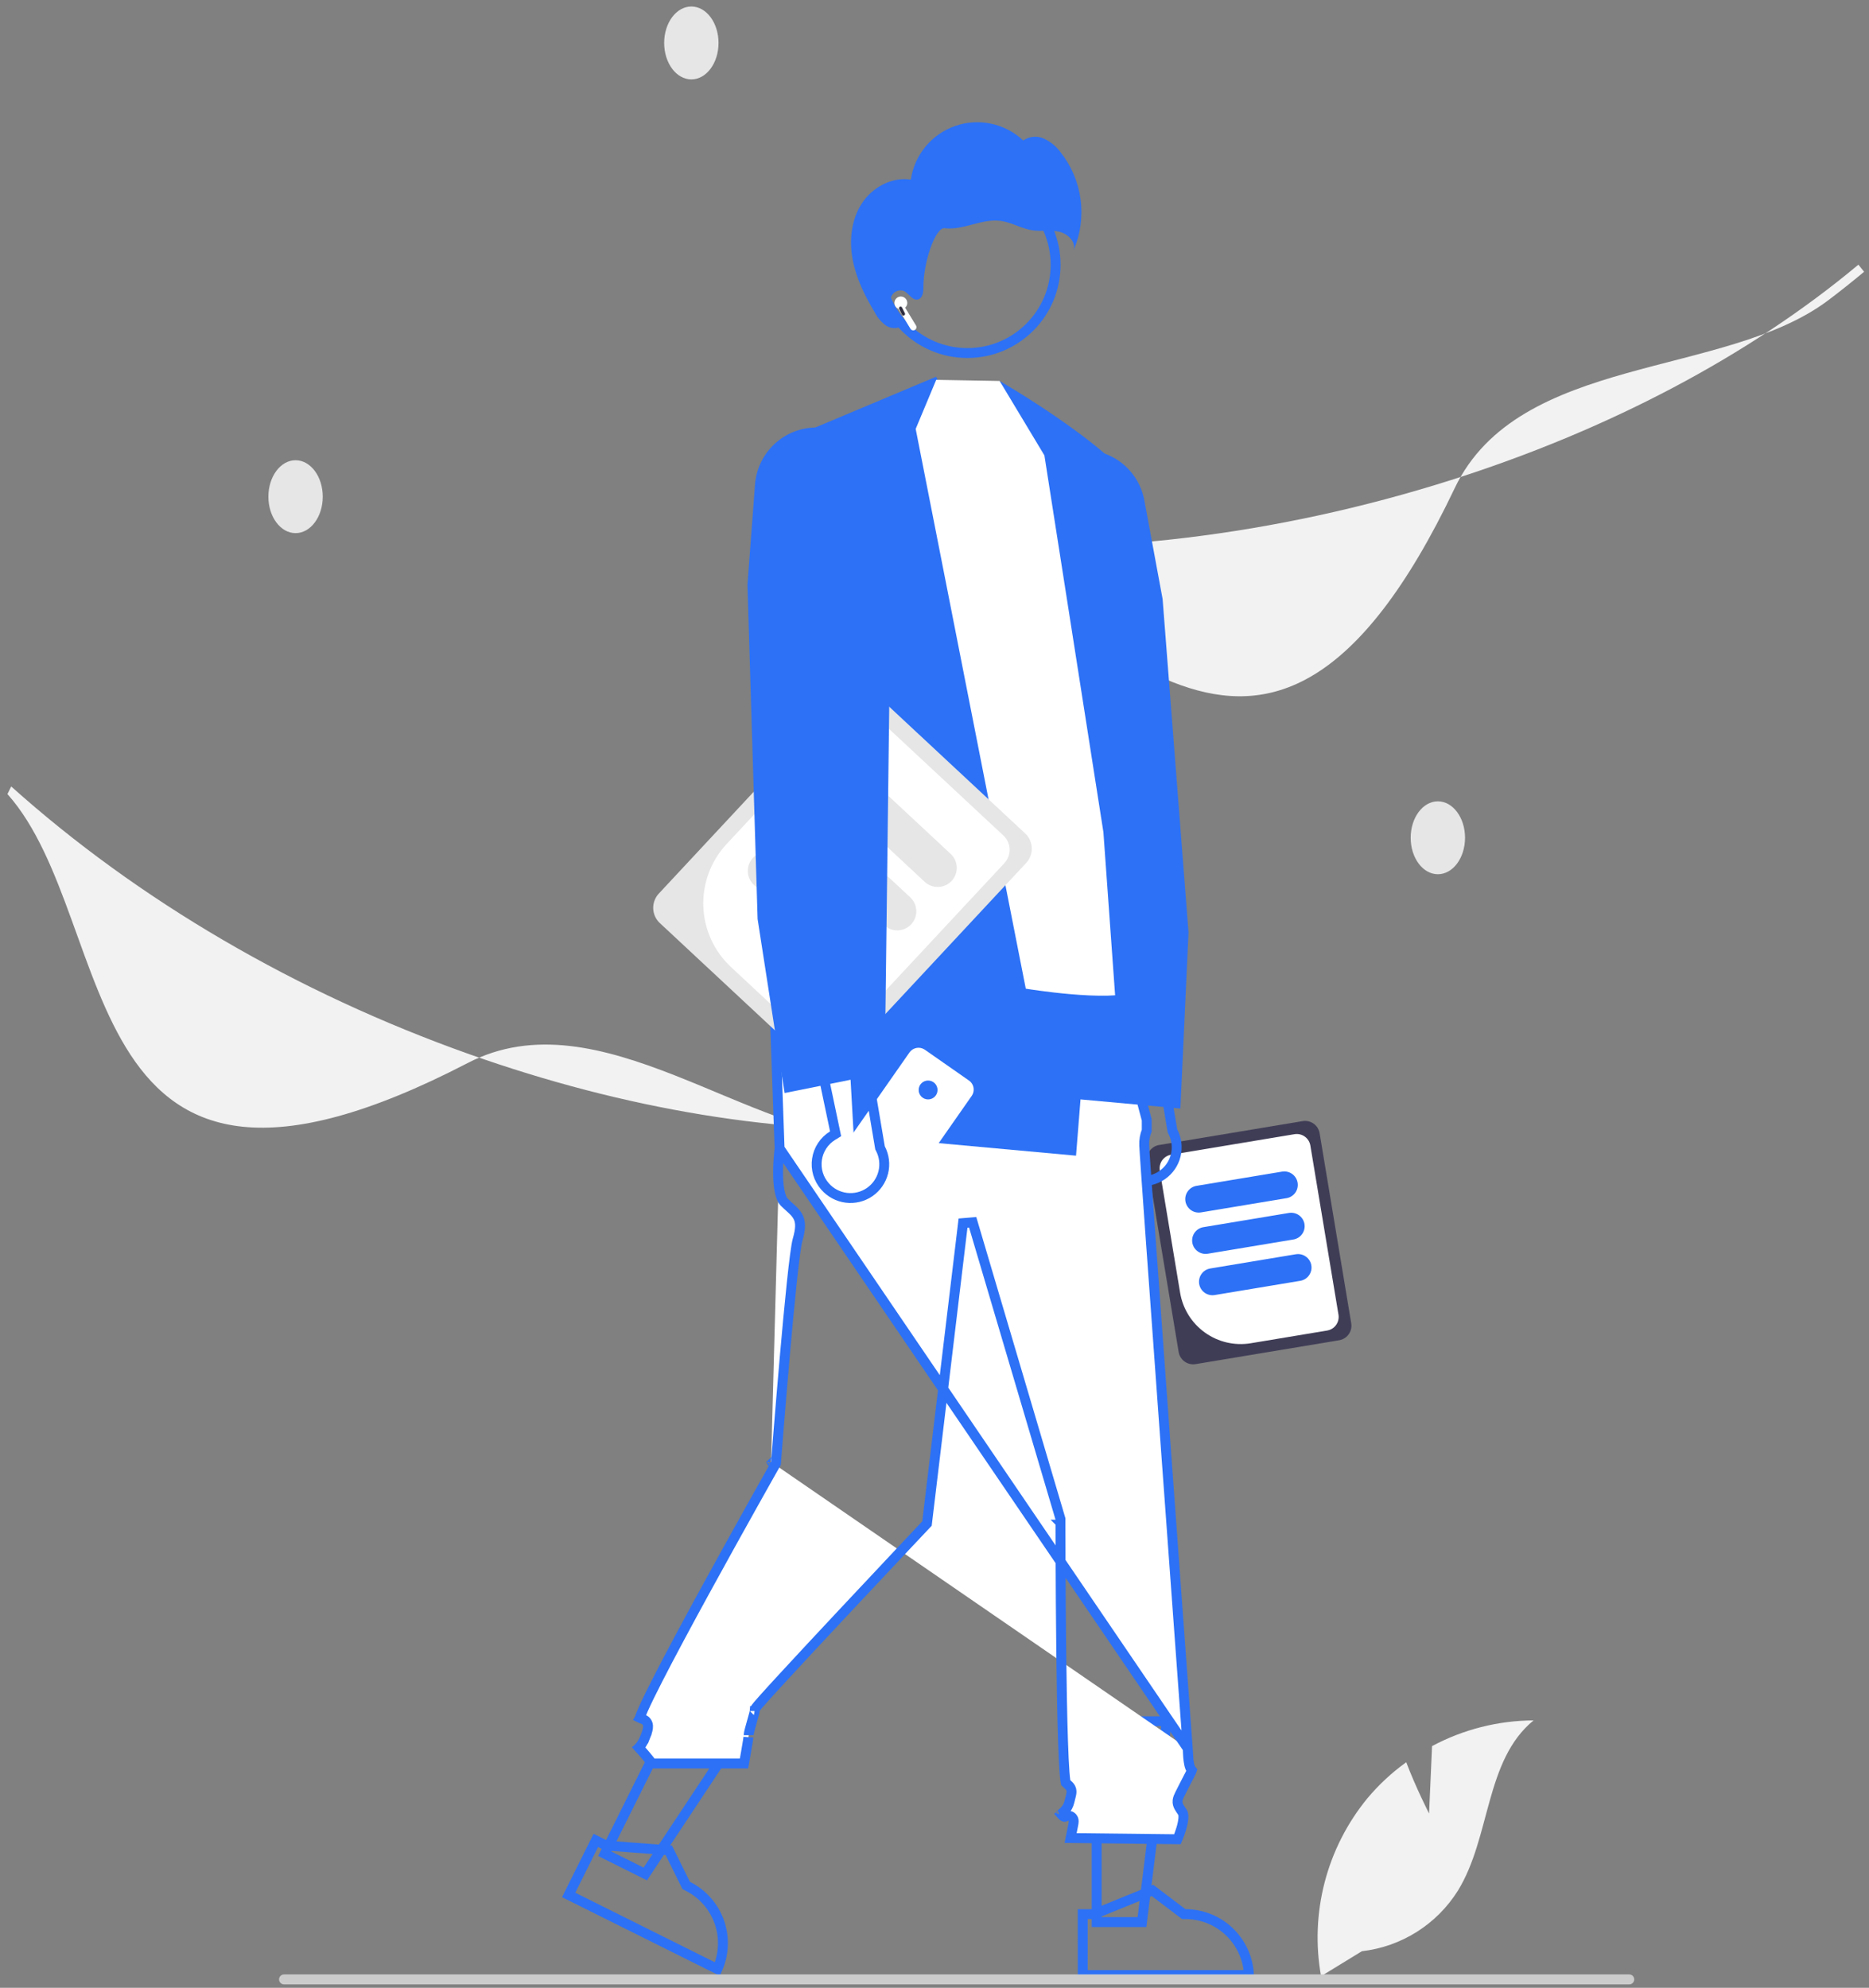 <svg width="189" height="201" viewBox="0 0 189 201" fill="none" xmlns="http://www.w3.org/2000/svg">
<rect x="0" y="0" width="189" height="201" fill="#808080" stroke="none"/>
<g clip-path="url(#clip0_2613_399)">
<path d="M88.926 115.15C75.776 115.15 60.664 100.558 47.293 107.491C6.81 128.483 12.382 93.356 0.752 80.292L1.134 79.526C13.967 91.033 29.989 100.395 47.469 106.6C63.265 112.208 79.179 114.806 93.486 114.121L93.511 115.041C92 115.114 90.472 115.15 88.926 115.15Z" fill="#F2F2F2"/>
<path d="M184.914 30.336C174.432 38.276 153.574 35.768 147.102 49.367C127.504 90.544 110.738 59.177 93.579 55.785L93.421 54.944C110.599 56.369 129.024 54.158 146.704 48.551C162.682 43.484 176.937 35.947 187.928 26.762L188.504 27.481C187.343 28.452 186.147 29.403 184.914 30.336Z" fill="#F2F2F2"/>
<path d="M29.889 53.909C31.407 53.909 32.638 52.259 32.638 50.223C32.638 48.187 31.407 46.537 29.889 46.537C28.371 46.537 27.14 48.187 27.14 50.223C27.14 52.259 28.371 53.909 29.889 53.909Z" fill="#E6E6E6"/>
<path d="M145.402 88.4C146.92 88.4 148.15 86.75 148.15 84.714C148.15 82.678 146.92 81.028 145.402 81.028C143.883 81.028 142.653 82.678 142.653 84.714C142.653 86.75 143.883 88.4 145.402 88.4Z" fill="#E6E6E6"/>
<path d="M69.912 8.029C71.43 8.029 72.66 6.379 72.66 4.343C72.66 2.308 71.43 0.657 69.912 0.657C68.394 0.657 67.163 2.308 67.163 4.343C67.163 6.379 68.394 8.029 69.912 8.029Z" fill="#E6E6E6"/>
<path d="M119.19 136.712L115.993 117.49C115.929 117.101 116.022 116.702 116.251 116.381C116.48 116.06 116.828 115.843 117.217 115.778L131.734 113.364C132.123 113.3 132.522 113.393 132.843 113.622C133.163 113.852 133.38 114.199 133.445 114.588L136.642 133.81C136.706 134.199 136.613 134.598 136.384 134.919C136.155 135.24 135.807 135.457 135.418 135.522L120.901 137.936C120.512 138 120.113 137.907 119.792 137.678C119.472 137.449 119.255 137.101 119.19 136.712Z" fill="#3F3D56"/>
<path d="M119.338 130.721L117.283 118.363C117.223 117.999 117.309 117.625 117.524 117.325C117.739 117.024 118.064 116.821 118.429 116.76L130.905 114.686C131.269 114.626 131.643 114.712 131.943 114.927C132.244 115.142 132.447 115.467 132.508 115.831L135.352 132.937C135.412 133.301 135.326 133.675 135.111 133.975C134.896 134.276 134.571 134.479 134.206 134.54L126.478 135.825C124.854 136.093 123.191 135.706 121.852 134.749C120.514 133.793 119.61 132.344 119.338 130.721Z" fill="white"/>
<path d="M119.876 121.475C119.817 121.119 119.902 120.754 120.112 120.461C120.322 120.167 120.64 119.969 120.996 119.909L129.651 118.47C129.827 118.441 130.008 118.446 130.182 118.487C130.356 118.527 130.52 118.601 130.666 118.705C130.811 118.809 130.935 118.941 131.029 119.093C131.124 119.244 131.188 119.413 131.217 119.59C131.246 119.766 131.241 119.946 131.2 120.121C131.16 120.295 131.086 120.459 130.982 120.605C130.878 120.75 130.746 120.874 130.594 120.968C130.443 121.063 130.274 121.127 130.097 121.156L121.443 122.595C121.086 122.654 120.722 122.569 120.428 122.359C120.134 122.149 119.936 121.831 119.876 121.475Z" fill="#2C71F6"/>
<path d="M120.571 125.654C120.512 125.298 120.597 124.933 120.807 124.639C121.017 124.345 121.335 124.147 121.691 124.087L130.345 122.648C130.522 122.619 130.702 122.625 130.876 122.665C131.051 122.705 131.215 122.78 131.36 122.884C131.506 122.988 131.629 123.119 131.724 123.271C131.819 123.423 131.882 123.591 131.912 123.768C131.941 123.944 131.935 124.125 131.895 124.299C131.855 124.473 131.78 124.637 131.676 124.783C131.572 124.928 131.441 125.052 131.289 125.146C131.137 125.241 130.968 125.305 130.792 125.334L122.137 126.773C121.781 126.832 121.416 126.747 121.123 126.537C120.829 126.327 120.631 126.01 120.571 125.654Z" fill="#2C71F6"/>
<path d="M121.266 129.832C121.207 129.476 121.292 129.111 121.502 128.817C121.712 128.523 122.029 128.325 122.385 128.266L131.04 126.826C131.396 126.767 131.762 126.852 132.055 127.062C132.349 127.272 132.547 127.59 132.607 127.946C132.666 128.302 132.581 128.667 132.371 128.961C132.161 129.255 131.843 129.453 131.487 129.512L122.832 130.951C122.476 131.01 122.111 130.925 121.817 130.716C121.524 130.506 121.325 130.188 121.266 129.832Z" fill="#2C71F6"/>
<path d="M113.011 118.265L113.009 118.262C112.679 117.892 112.435 117.453 112.293 116.977C112.151 116.502 112.116 116.001 112.188 115.51C112.261 115.02 112.441 114.551 112.714 114.137C112.988 113.723 113.349 113.374 113.772 113.115L114.072 112.931L114 112.586L109.125 89.373L114.713 91.522L118.551 114.276L118.564 114.354L118.601 114.425C118.99 115.165 119.094 116.022 118.893 116.834C118.692 117.645 118.201 118.355 117.512 118.828C116.822 119.301 115.984 119.505 115.154 119.402C114.325 119.298 113.562 118.893 113.011 118.265Z" stroke="#2C71F6"/>
<path d="M117.987 174.046L115.482 194.354L110.9 194.354L110.9 174.046L117.987 174.046Z" stroke="#2C71F6"/>
<path d="M109.491 193.55L110.546 193.55L110.644 193.55L110.735 193.514L116.542 191.152L119.569 193.448L119.703 193.55H119.871H119.871C119.871 193.55 119.871 193.55 119.871 193.55C121.577 193.55 123.214 194.228 124.42 195.434C125.562 196.576 126.23 198.102 126.299 199.709L109.492 199.709L109.491 193.55Z" stroke="#2C71F6"/>
<path d="M76.557 172.433L65.256 189.491L61.155 187.447L70.213 169.271L76.557 172.433Z" stroke="#2C71F6"/>
<path d="M72.547 199.108L57.505 191.611L60.252 186.099L61.196 186.57L61.284 186.614L61.381 186.621L67.632 187.098L69.317 190.503L69.389 190.649L69.532 190.724L69.532 190.724L69.532 190.724L69.542 190.729C71.069 191.491 72.231 192.827 72.773 194.445C73.285 195.976 73.202 197.64 72.547 199.108Z" stroke="#2C71F6"/>
<path d="M120.112 176.805L120.11 176.778L120.101 176.649L120.064 176.147L119.924 174.239C119.804 172.594 119.632 170.244 119.425 167.421C119.012 161.775 118.462 154.237 117.911 146.67C117.361 139.103 116.81 131.508 116.397 125.747C116.191 122.867 116.019 120.444 115.898 118.714C115.783 117.059 115.713 116.005 115.708 115.812C115.684 115.302 115.771 114.793 115.962 114.32V113.242L114.808 108.898L114.806 108.89L114.804 108.881L112.452 98.59L78.24 99.483L78.833 116.083L78.835 116.125L120.112 176.805ZM120.112 176.805L120.112 176.807L120.113 176.862C120.113 176.91 120.115 176.977 120.117 177.059C120.122 177.222 120.132 177.444 120.152 177.678C120.172 177.91 120.203 178.166 120.253 178.392C120.277 178.505 120.309 178.622 120.352 178.729C120.386 178.815 120.438 178.924 120.52 179.021C120.512 179.045 120.5 179.078 120.48 179.123C120.424 179.253 120.335 179.423 120.204 179.673L120.182 179.714C120.058 179.951 119.903 180.243 119.724 180.603C119.636 180.782 119.547 180.954 119.47 181.105C119.4 181.241 119.339 181.359 119.296 181.448C119.199 181.647 119.105 181.856 119.081 182.073C119.053 182.33 119.127 182.536 119.227 182.718C119.29 182.833 119.383 182.969 119.482 183.116C119.516 183.166 119.551 183.217 119.585 183.269C119.643 183.355 119.691 183.547 119.665 183.885C119.64 184.204 119.556 184.573 119.446 184.936C119.338 185.295 119.21 185.63 119.109 185.876C119.094 185.912 119.08 185.946 119.066 185.979L108.264 185.858L108.451 184.922L108.453 184.915C108.49 184.73 108.519 184.583 108.539 184.472C108.557 184.372 108.576 184.26 108.576 184.165C108.576 184.126 108.574 184.015 108.517 183.898C108.484 183.831 108.428 183.754 108.338 183.693C108.248 183.633 108.155 183.61 108.078 183.605C107.949 183.597 107.847 183.64 107.823 183.65C107.79 183.663 107.756 183.68 107.741 183.688L107.737 183.69C107.667 183.725 107.657 183.724 107.649 183.724L107.649 183.724C107.645 183.723 107.626 183.722 107.588 183.703C107.548 183.682 107.484 183.64 107.398 183.554C107.351 183.507 107.313 183.466 107.284 183.433C107.286 183.431 107.288 183.43 107.29 183.428C107.521 183.249 107.963 182.906 108.141 182.196C108.166 182.094 108.191 181.999 108.213 181.911C108.254 181.752 108.288 181.618 108.311 181.514C108.344 181.361 108.382 181.162 108.332 180.961C108.275 180.735 108.132 180.594 108.041 180.508C108.001 180.47 107.965 180.438 107.929 180.406C107.881 180.363 107.833 180.32 107.771 180.26C107.761 180.218 107.75 180.156 107.737 180.072C107.706 179.864 107.676 179.564 107.647 179.18C107.589 178.414 107.54 177.346 107.497 176.074C107.411 173.531 107.354 170.194 107.316 166.874C107.277 163.554 107.258 160.253 107.249 157.781C107.244 156.546 107.242 155.518 107.241 154.798C107.24 154.439 107.24 154.156 107.239 153.964L107.239 153.745L107.239 153.688L107.239 153.674V153.671V153.67C107.239 153.669 107.239 153.669 106.739 153.669H107.239V153.597L107.219 153.527L98.361 123.595L97.385 123.677L93.74 154.057L93.657 154.144L93.105 154.73C92.629 155.234 91.95 155.956 91.134 156.822C89.503 158.555 87.329 160.868 85.154 163.192C82.979 165.515 80.804 167.848 79.172 169.621C78.356 170.506 77.674 171.254 77.196 171.79C76.957 172.057 76.766 172.276 76.634 172.433C76.568 172.511 76.513 172.58 76.472 172.635C76.452 172.661 76.429 172.692 76.409 172.725C76.4 172.74 76.385 172.765 76.37 172.796L76.37 172.798C76.362 172.815 76.322 172.901 76.322 173.015C76.322 173.011 76.322 173.008 76.321 173.008C76.321 173.008 76.319 173.032 76.306 173.093C76.292 173.162 76.27 173.251 76.242 173.357C76.187 173.57 76.112 173.831 76.035 174.1L76.034 174.104C75.959 174.368 75.881 174.64 75.822 174.865C75.793 174.978 75.767 175.085 75.747 175.177C75.731 175.255 75.711 175.363 75.711 175.459C75.711 175.457 75.708 175.503 75.691 175.624C75.677 175.731 75.656 175.871 75.63 176.035C75.578 176.36 75.509 176.768 75.44 177.168C75.37 177.568 75.301 177.958 75.249 178.249C75.244 178.273 75.24 178.296 75.236 178.319H65.947C65.523 177.765 65.075 177.23 64.603 176.717C64.644 176.674 64.688 176.624 64.733 176.568C64.902 176.357 65.078 176.064 65.246 175.645L64.781 175.459L65.246 175.645C65.399 175.262 65.499 174.959 65.526 174.719C65.541 174.593 65.54 174.449 65.491 174.306C65.439 174.15 65.344 174.034 65.234 173.952C65.137 173.879 65.035 173.838 64.971 173.813C64.942 173.802 64.912 173.792 64.886 173.783L64.874 173.778C64.844 173.768 64.818 173.758 64.792 173.748C64.76 173.735 64.728 173.721 64.696 173.705C64.698 173.701 64.699 173.697 64.7 173.693C64.764 173.498 64.879 173.211 65.045 172.838C65.375 172.095 65.883 171.059 66.515 169.823C67.778 167.354 69.519 164.115 71.283 160.892C73.046 157.669 74.828 154.465 76.169 152.067C76.84 150.868 77.401 149.87 77.793 149.172C77.99 148.823 78.144 148.549 78.25 148.362L78.37 148.149L78.401 148.095L78.409 148.081L78.411 148.077L78.411 148.077C78.411 148.076 78.411 148.076 77.976 147.83M120.112 176.805L78.829 116.167M78.829 116.167L78.829 116.166L78.829 116.167ZM78.829 116.167L78.829 116.167L78.829 116.169L78.828 116.177L78.823 116.213C78.819 116.246 78.814 116.294 78.807 116.355C78.793 116.479 78.774 116.659 78.755 116.878C78.718 117.317 78.681 117.913 78.681 118.544C78.681 119.178 78.719 119.83 78.825 120.388C78.935 120.965 79.103 121.355 79.298 121.55C79.498 121.75 79.672 121.908 79.838 122.058C79.919 122.132 79.999 122.204 80.078 122.278C80.303 122.489 80.526 122.716 80.681 123.001C81.013 123.609 80.956 124.319 80.647 125.401C80.582 125.627 80.495 126.142 80.392 126.913C80.292 127.67 80.18 128.638 80.064 129.744C79.83 131.956 79.576 134.706 79.34 137.392C79.105 140.078 78.888 142.697 78.731 144.645C78.652 145.619 78.588 146.425 78.544 146.988C78.521 147.269 78.504 147.489 78.492 147.639L78.479 147.81L78.476 147.854L78.475 147.865L78.475 147.868L78.475 147.868C78.475 147.869 78.475 147.869 77.976 147.83M77.976 147.83L78.411 148.076L78.466 147.98L78.475 147.869L77.976 147.83ZM64.651 173.877C64.651 173.877 64.651 173.877 64.651 173.875L64.651 173.877ZM64.348 176.45C64.348 176.45 64.35 176.452 64.352 176.455C64.349 176.452 64.348 176.45 64.348 176.45ZM107.161 183.537C107.161 183.537 107.162 183.536 107.165 183.533C107.163 183.536 107.161 183.537 107.161 183.537Z" fill="white" stroke="#2C71F6"/>
<path d="M144.512 183.375L144.815 176.56C147.974 174.871 151.498 173.979 155.081 173.961C150.15 177.992 150.766 185.763 147.424 191.184C146.368 192.867 144.947 194.29 143.267 195.349C141.586 196.408 139.689 197.076 137.716 197.302L133.59 199.828C133.023 196.672 133.148 193.43 133.955 190.327C134.763 187.223 136.233 184.332 138.265 181.852C139.419 180.471 140.742 179.242 142.203 178.192C143.192 180.798 144.512 183.375 144.512 183.375Z" fill="#F2F2F2"/>
<path d="M94.66 38.094L112.254 73.676L108.812 116.859L86.33 114.805L82.298 43.29L94.66 38.094Z" fill="#2C71F6"/>
<path d="M119.365 112.091L109.085 111.152L109.069 111.021L102.169 53.896L103.713 49.615C104.083 48.599 104.709 47.696 105.531 46.993C106.353 46.29 107.342 45.812 108.404 45.605C109.212 45.449 110.044 45.455 110.85 45.621C111.656 45.788 112.421 46.113 113.102 46.577C113.782 47.041 114.363 47.636 114.813 48.325C115.262 49.015 115.571 49.787 115.721 50.597L117.567 60.57L120.187 94.281L119.365 112.091Z" fill="#2C71F6"/>
<path d="M92.598 43.371L94.672 38.41L101.089 38.523L107.781 47.988L114.804 77.525C114.804 77.525 117.327 99.101 114.804 100.24C112.281 101.379 103.731 99.972 103.731 99.972L92.598 43.371Z" fill="white"/>
<path d="M101.089 38.523C101.089 38.523 114.913 46.513 115.453 50.685C115.994 54.856 117.804 105.909 117.804 105.909L112.916 102.75L111.58 84.143L105.614 46.047L101.089 38.523Z" fill="#2C71F6"/>
<path d="M106.747 26.777C106.747 31.704 102.753 35.698 97.826 35.698C92.899 35.698 88.905 31.704 88.905 26.777C88.905 21.85 92.899 17.856 97.826 17.856C102.753 17.856 106.747 21.85 106.747 26.777Z" stroke="#2C71F6"/>
<path d="M87.14 20.587C88.198 18.95 90.183 17.86 92.107 18.166C92.286 16.938 92.799 15.782 93.589 14.825C94.38 13.868 95.417 13.146 96.59 12.738C97.762 12.33 99.023 12.252 100.237 12.511C101.451 12.77 102.57 13.358 103.474 14.209C103.771 14 104.116 13.871 104.478 13.835C104.839 13.799 105.204 13.857 105.536 14.003C106.199 14.304 106.775 14.767 107.212 15.348C108.317 16.725 109.027 18.376 109.267 20.125C109.508 21.874 109.27 23.655 108.578 25.279C108.814 24.424 107.957 23.62 107.091 23.428C106.225 23.236 105.317 23.417 104.439 23.292C103.314 23.132 102.302 22.48 101.175 22.333C100.228 22.209 99.275 22.452 98.352 22.695C97.428 22.939 96.478 23.187 95.529 23.074C94.581 22.962 93.359 26.557 93.375 29.089C93.379 29.568 93.28 30.184 92.811 30.286C92.233 30.412 91.899 29.615 91.349 29.397C91.096 29.325 90.824 29.353 90.591 29.477C90.359 29.601 90.183 29.81 90.102 30.061C90.032 30.316 90.025 30.583 90.08 30.841C90.135 31.1 90.251 31.341 90.418 31.545C90.756 31.95 91.157 32.298 91.606 32.576L91.38 32.764C91.003 33.261 90.222 33.283 89.679 32.975C89.16 32.624 88.74 32.145 88.459 31.585C87.454 29.915 86.574 28.136 86.219 26.219C85.865 24.303 86.082 22.224 87.14 20.587Z" fill="#2C71F6"/>
<path d="M66.619 90.359L85.441 70.166C85.822 69.758 86.35 69.517 86.909 69.498C87.467 69.478 88.01 69.681 88.419 70.061L103.67 84.276C104.078 84.658 104.319 85.185 104.338 85.744C104.358 86.302 104.155 86.846 103.775 87.255L84.953 107.448C84.571 107.857 84.043 108.097 83.485 108.116C82.927 108.136 82.383 107.933 81.974 107.553L66.724 93.338C66.315 92.957 66.075 92.429 66.055 91.87C66.036 91.312 66.238 90.769 66.619 90.359Z" fill="#E6E6E6"/>
<path d="M73.474 85.351L85.574 72.368C85.932 71.986 86.426 71.761 86.949 71.743C87.472 71.724 87.981 71.914 88.364 72.27L101.47 84.487C101.853 84.844 102.078 85.338 102.096 85.861C102.115 86.384 101.925 86.893 101.569 87.276L84.819 105.246C84.462 105.628 83.968 105.853 83.445 105.872C82.922 105.89 82.413 105.7 82.03 105.344L73.911 97.776C72.207 96.185 71.205 93.983 71.123 91.654C71.041 89.324 71.886 87.057 73.474 85.351Z" fill="white"/>
<path d="M84.32 77.969C84.669 77.595 85.152 77.375 85.663 77.357C86.174 77.339 86.672 77.525 87.046 77.873L96.138 86.347C96.512 86.696 96.733 87.179 96.751 87.691C96.769 88.202 96.583 88.699 96.234 89.073C95.885 89.447 95.402 89.668 94.891 89.686C94.38 89.704 93.882 89.518 93.508 89.169L84.416 80.695C84.042 80.345 83.822 79.862 83.804 79.351C83.787 78.84 83.972 78.343 84.32 77.969Z" fill="#E6E6E6"/>
<path d="M80.229 82.358C80.578 81.984 81.061 81.764 81.572 81.746C82.083 81.728 82.58 81.914 82.955 82.262L92.047 90.737C92.232 90.909 92.382 91.117 92.487 91.347C92.592 91.578 92.65 91.827 92.659 92.08C92.668 92.333 92.627 92.585 92.539 92.823C92.45 93.06 92.315 93.277 92.143 93.463C91.97 93.648 91.763 93.797 91.532 93.902C91.302 94.007 91.053 94.066 90.8 94.075C90.546 94.084 90.294 94.043 90.057 93.954C89.82 93.865 89.602 93.731 89.417 93.558L80.325 85.084C79.951 84.735 79.731 84.252 79.713 83.741C79.695 83.23 79.881 82.732 80.229 82.358Z" fill="#E6E6E6"/>
<path d="M76.138 86.747C76.487 86.374 76.97 86.154 77.481 86.136C77.992 86.118 78.489 86.303 78.864 86.651L87.956 95.126C88.33 95.475 88.55 95.958 88.568 96.469C88.586 96.98 88.4 97.478 88.052 97.852C87.703 98.226 87.22 98.446 86.709 98.464C86.197 98.482 85.7 98.296 85.326 97.948L76.234 89.473C75.86 89.124 75.64 88.641 75.622 88.13C75.604 87.619 75.79 87.122 76.138 86.747Z" fill="#E6E6E6"/>
<path d="M98.26 110.816L91.752 120.134L91.449 120.499C90.922 121.133 90.194 121.568 89.386 121.731C89.272 121.754 89.157 121.771 89.041 121.783C88.899 121.797 88.755 121.803 88.612 121.8C88.53 121.799 88.448 121.794 88.367 121.787C87.892 121.746 87.43 121.612 87.008 121.391L84.231 119.452C84.01 119.298 83.853 119.069 83.787 118.807C83.755 118.678 83.746 118.544 83.76 118.412C83.781 118.226 83.848 118.048 83.955 117.895L91.968 106.422C92.138 106.179 92.397 106.013 92.689 105.962C92.981 105.91 93.282 105.976 93.525 106.145L97.984 109.259C97.994 109.266 98.004 109.274 98.015 109.282C98.021 109.287 98.028 109.291 98.034 109.297C98.043 109.304 98.052 109.311 98.06 109.318C98.071 109.327 98.082 109.336 98.092 109.345C98.101 109.353 98.111 109.362 98.12 109.371L98.125 109.376C98.137 109.387 98.148 109.399 98.159 109.411C98.17 109.422 98.181 109.435 98.192 109.447C98.199 109.455 98.207 109.465 98.214 109.474L98.215 109.474C98.236 109.501 98.257 109.529 98.276 109.558C98.282 109.567 98.287 109.576 98.293 109.585L98.296 109.589C98.3 109.596 98.304 109.604 98.309 109.611C98.322 109.633 98.334 109.656 98.345 109.679C98.364 109.717 98.38 109.756 98.395 109.796C98.4 109.809 98.404 109.822 98.408 109.835C98.411 109.845 98.415 109.856 98.417 109.867L98.418 109.869L98.419 109.873C98.422 109.883 98.425 109.892 98.427 109.901C98.432 109.919 98.436 109.937 98.439 109.956C98.44 109.961 98.442 109.966 98.442 109.971C98.444 109.976 98.444 109.981 98.445 109.986C98.446 109.991 98.447 109.996 98.448 110.001L98.449 110.009C98.451 110.023 98.453 110.038 98.455 110.053C98.457 110.072 98.458 110.09 98.459 110.109C98.46 110.124 98.461 110.139 98.461 110.154C98.462 110.168 98.462 110.182 98.461 110.195C98.461 110.199 98.461 110.203 98.461 110.206C98.461 110.22 98.46 110.234 98.459 110.248C98.457 110.284 98.453 110.319 98.447 110.354C98.445 110.367 98.443 110.38 98.44 110.393C98.437 110.409 98.434 110.424 98.43 110.439C98.429 110.445 98.427 110.451 98.426 110.457C98.424 110.465 98.421 110.474 98.419 110.482C98.416 110.491 98.413 110.501 98.411 110.51L98.403 110.532C98.399 110.546 98.394 110.558 98.389 110.571C98.386 110.579 98.383 110.587 98.38 110.595C98.358 110.65 98.331 110.704 98.3 110.755C98.296 110.761 98.292 110.768 98.288 110.774C98.279 110.788 98.27 110.802 98.26 110.816Z" fill="white"/>
<path d="M93.853 111.17C94.38 111.17 94.808 110.742 94.808 110.215C94.808 109.687 94.38 109.26 93.853 109.26C93.325 109.26 92.898 109.687 92.898 110.215C92.898 110.742 93.325 111.17 93.853 111.17Z" fill="#2C71F6"/>
<path d="M83.438 119.979L83.436 119.977C83.106 119.606 82.862 119.167 82.72 118.692C82.579 118.216 82.543 117.716 82.616 117.225C82.688 116.734 82.868 116.265 83.141 115.851C83.415 115.437 83.776 115.088 84.199 114.829L84.499 114.645L84.427 114.3L79.552 91.088L85.14 93.236L88.978 115.99L88.991 116.069L89.028 116.139C89.417 116.879 89.521 117.736 89.32 118.548C89.119 119.359 88.628 120.069 87.939 120.542C87.25 121.016 86.411 121.22 85.581 121.116C84.752 121.012 83.989 120.608 83.438 119.979Z" stroke="#2C71F6"/>
<path d="M79.344 110.525L76.612 92.926L75.586 59.126L76.349 48.995C76.41 48.174 76.634 47.373 77.007 46.639C77.38 45.905 77.894 45.252 78.52 44.717C79.147 44.182 79.872 43.777 80.656 43.524C81.44 43.272 82.266 43.176 83.086 43.244C84.164 43.336 85.199 43.705 86.092 44.315C86.984 44.926 87.704 45.756 88.181 46.727L90.177 50.817L89.464 108.484L79.344 110.525Z" fill="#2C71F6"/>
<path d="M165.258 200.152C165.258 200.218 165.245 200.284 165.22 200.346C165.195 200.407 165.158 200.463 165.111 200.51C165.064 200.557 165.008 200.594 164.946 200.619C164.885 200.645 164.819 200.658 164.753 200.657H28.724C28.59 200.657 28.462 200.604 28.367 200.509C28.272 200.415 28.219 200.286 28.219 200.152C28.219 200.018 28.272 199.889 28.367 199.795C28.462 199.7 28.59 199.647 28.724 199.647H164.753C164.819 199.646 164.885 199.659 164.946 199.685C165.008 199.71 165.064 199.747 165.111 199.794C165.158 199.841 165.195 199.897 165.22 199.958C165.245 200.02 165.258 200.086 165.258 200.152Z" fill="#CCCCCC"/>
<path d="M90.448 30.596C90.454 30.489 90.486 30.386 90.542 30.294C90.597 30.203 90.674 30.127 90.766 30.072C90.858 30.018 90.962 29.987 91.069 29.982C91.175 29.977 91.282 29.999 91.378 30.045C91.475 30.091 91.558 30.16 91.622 30.246C91.685 30.332 91.727 30.432 91.742 30.538C91.757 30.643 91.747 30.751 91.711 30.852C91.675 30.952 91.614 31.043 91.535 31.114L92.629 32.912C92.674 32.985 92.688 33.074 92.667 33.158C92.647 33.242 92.594 33.314 92.52 33.359C92.446 33.404 92.358 33.417 92.274 33.397C92.19 33.377 92.118 33.324 92.073 33.25L90.843 31.229C90.72 31.177 90.616 31.088 90.546 30.975C90.475 30.862 90.441 30.729 90.448 30.596Z" fill="white"/>
<path d="M91.216 31.818C91.256 31.898 91.354 31.93 91.434 31.89C91.515 31.849 91.547 31.752 91.506 31.671L91.213 31.09C91.173 31.01 91.075 30.978 90.995 31.018C90.915 31.059 90.882 31.157 90.923 31.237L91.216 31.818Z" fill="#2F2E41"/>
</g>
<defs>
<clipPath id="clip0_2613_399">
<rect width="187.752" height="200" fill="white" transform="translate(0.752 0.657)"/>
</clipPath>
</defs>
</svg>
